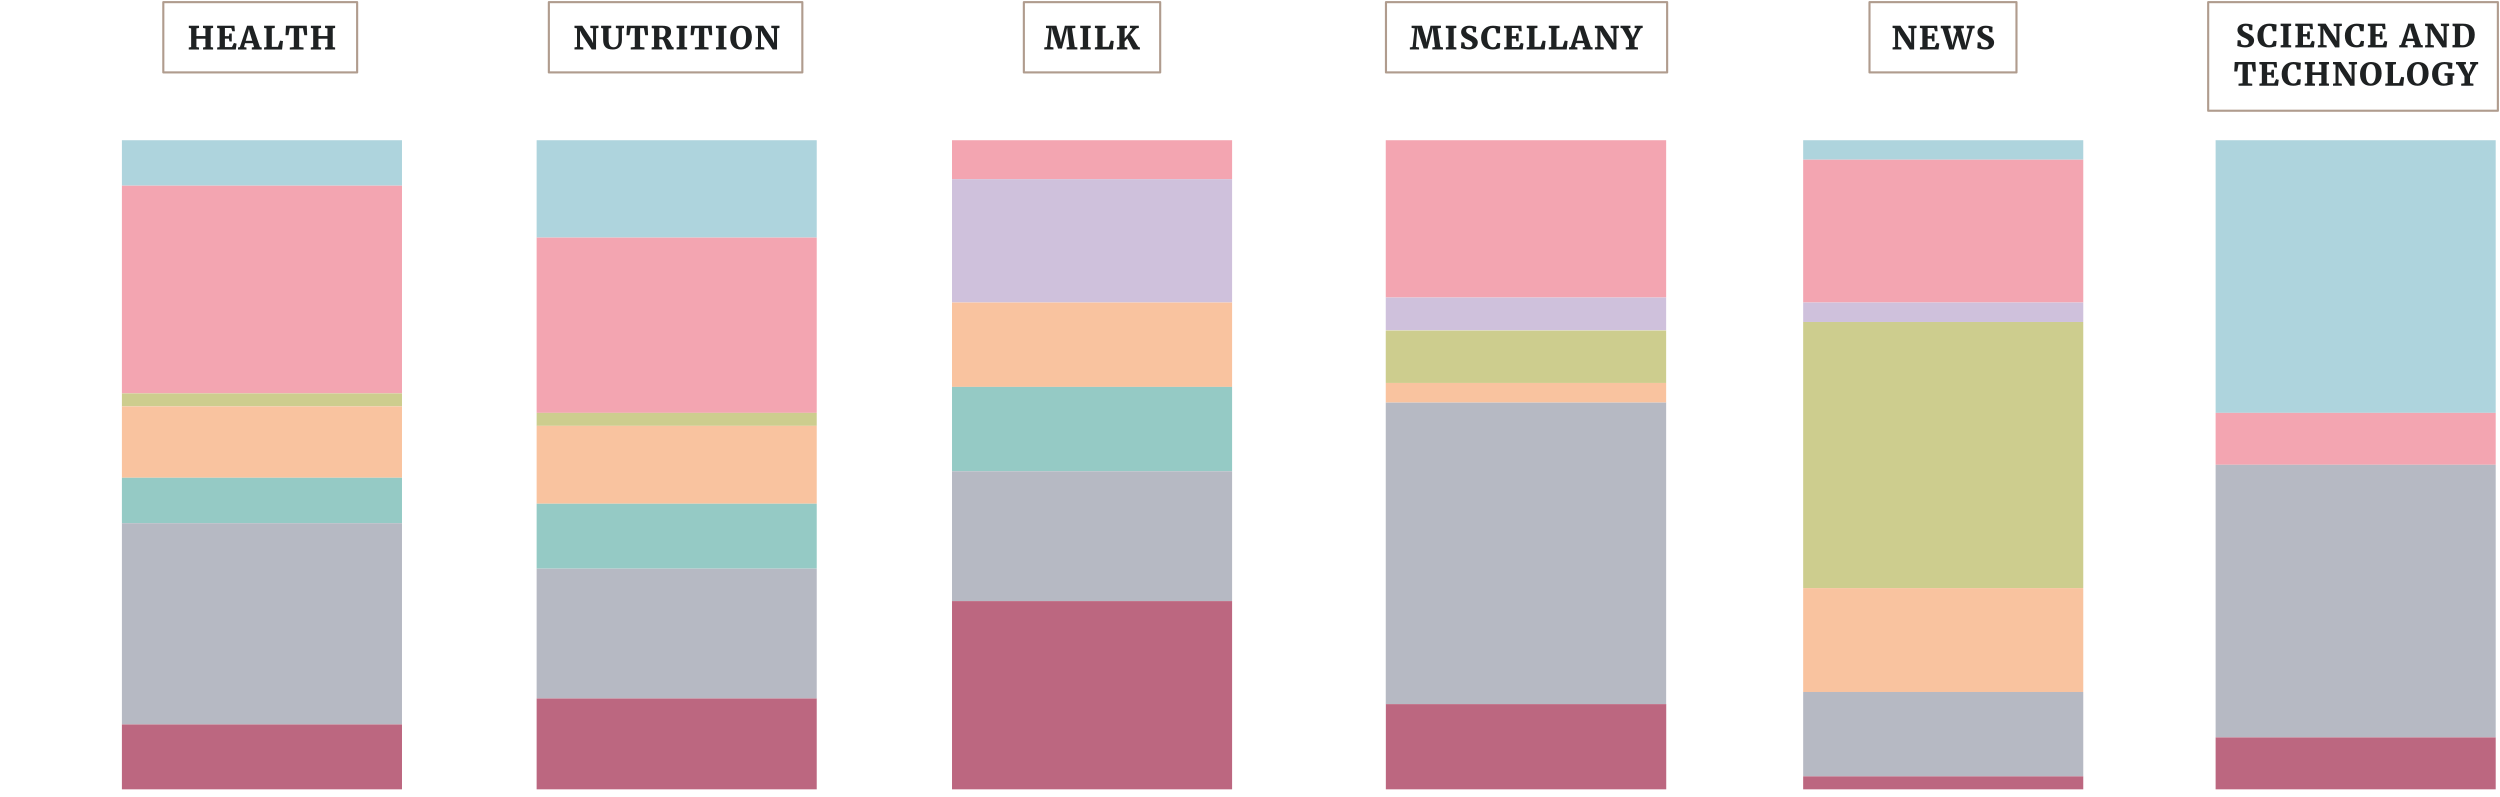 <?xml version="1.0" encoding="utf-8"?>
<!-- Generator: Adobe Illustrator 17.0.0, SVG Export Plug-In . SVG Version: 6.00 Build 0)  -->
<!DOCTYPE svg PUBLIC "-//W3C//DTD SVG 1.1//EN" "http://www.w3.org/Graphics/SVG/1.1/DTD/svg11.dtd">
<svg version="1.1" id="Layer_1" xmlns="http://www.w3.org/2000/svg" xmlns:xlink="http://www.w3.org/1999/xlink" x="0px" y="0px"
	 width="1173.667px" height="374.353px" viewBox="0 0 1173.667 374.353" enable-background="new 0 0 1173.667 374.353"
	 xml:space="preserve">
<rect id="XMLID_786_" x="57.226" y="65.832" opacity="0.9" fill="#A6CFD9" enable-background="new    " width="131.494" height="21.332"/>
<rect id="XMLID_783_" x="57.226" y="87.163" opacity="0.9" fill="#F29CA9" enable-background="new    " width="131.494" height="97.516"/>
<rect id="XMLID_780_" x="57.226" y="184.679" opacity="0.9" fill="#C8C882" enable-background="new    " width="131.494" height="6.095"/>
<rect id="XMLID_777_" x="57.226" y="190.774" opacity="0.9" fill="#F9BD95" enable-background="new    " width="131.494" height="33.521"/>
<rect id="XMLID_774_" x="57.226" y="224.295" opacity="0.9" fill="#8AC4BF" enable-background="new    " width="131.494" height="21.332"/>
<rect id="XMLID_771_" x="57.226" y="245.627" opacity="0.9" fill="#AEB2BD" enable-background="new    " width="131.494" height="94.469"/>
<rect id="XMLID_768_" x="57.226" y="340.095" opacity="0.9" fill="#B55772" enable-background="new    " width="131.494" height="30.474"/>
<rect id="XMLID_682_" x="251.933" y="65.832" opacity="0.9" fill="#A6CFD9" enable-background="new    " width="131.494" height="45.711"/>
<rect id="XMLID_678_" x="251.933" y="111.542" opacity="0.9" fill="#F29CA9" enable-background="new    " width="131.494" height="82.279"/>
<rect id="XMLID_671_" x="251.933" y="193.821" opacity="0.9" fill="#C8C882" enable-background="new    " width="131.494" height="6.095"/>
<rect id="XMLID_662_" x="251.933" y="199.916" opacity="0.9" fill="#F9BD95" enable-background="new    " width="131.494" height="36.568"/>
<rect id="XMLID_655_" x="251.933" y="236.485" opacity="0.9" fill="#8AC4BF" enable-background="new    " width="131.494" height="30.474"/>
<rect id="XMLID_644_" x="251.933" y="266.958" opacity="0.9" fill="#AEB2BD" enable-background="new    " width="131.494" height="60.947"/>
<rect id="XMLID_640_" x="251.933" y="327.906" opacity="0.9" fill="#B55772" enable-background="new    " width="131.494" height="42.663"/>
<rect id="XMLID_602_" x="446.936" y="65.832" opacity="0.9" fill="#F29CA9" enable-background="new    " width="131.494" height="18.284"/>
<rect id="XMLID_597_" x="446.936" y="84.116" opacity="0.9" fill="#CABAD8" enable-background="new    " width="131.494" height="57.9"/>
<rect id="XMLID_588_" x="446.936" y="142.016" opacity="0.9" fill="#F9BD95" enable-background="new    " width="131.494" height="39.616"/>
<rect id="XMLID_579_" x="446.936" y="181.632" opacity="0.9" fill="#8AC4BF" enable-background="new    " width="131.494" height="39.616"/>
<rect id="XMLID_569_" x="446.936" y="221.248" opacity="0.9" fill="#AEB2BD" enable-background="new    " width="131.494" height="60.947"/>
<rect id="XMLID_565_" x="446.936" y="282.195" opacity="0.9" fill="#B55772" enable-background="new    " width="131.494" height="88.374"/>
<rect id="XMLID_462_" x="846.526" y="65.832" opacity="0.9" fill="#A6CFD9" enable-background="new    " width="131.494" height="9.142"/>
<rect id="XMLID_459_" x="846.526" y="74.974" opacity="0.9" fill="#F29CA9" enable-background="new    " width="131.494" height="67.042"/>
<rect id="XMLID_456_" x="846.526" y="142.016" opacity="0.9" fill="#CABAD8" enable-background="new    " width="131.494" height="9.142"/>
<rect id="XMLID_453_" x="846.526" y="151.158" opacity="0.9" fill="#C8C882" enable-background="new    " width="131.494" height="124.942"/>
<rect id="XMLID_450_" x="846.526" y="276.1" opacity="0.9" fill="#F9BD95" enable-background="new    " width="131.494" height="48.758"/>
<rect id="XMLID_447_" x="846.526" y="324.858" opacity="0.9" fill="#AEB2BD" enable-background="new    " width="131.494" height="39.616"/>
<rect id="XMLID_444_" x="846.526" y="364.474" opacity="0.9" fill="#B55772" enable-background="new    " width="131.494" height="6.095"/>
<rect id="XMLID_426_" x="1040.156" y="65.832" opacity="0.9" fill="#A6CFD9" enable-background="new    " width="131.494" height="127.99"/>
<rect id="XMLID_423_" x="1040.156" y="193.821" opacity="0.9" fill="#F29CA9" enable-background="new    " width="131.494" height="24.379"/>
<rect id="XMLID_420_" x="1040.156" y="218.2" opacity="0.9" fill="#AEB2BD" enable-background="new    " width="131.494" height="127.99"/>
<rect id="XMLID_417_" x="1040.156" y="346.19" opacity="0.9" fill="#B55772" enable-background="new    " width="131.494" height="24.379"/>
<rect id="XMLID_310_" x="650.566" y="65.832" opacity="0.9" fill="#F29CA9" enable-background="new    " width="131.638" height="73.853"/>
<rect id="XMLID_306_" x="650.566" y="139.685" opacity="0.9" fill="#CABAD8" enable-background="new    " width="131.638" height="15.386"/>
<rect id="XMLID_304_" x="650.566" y="155.164" opacity="0.9" fill="#C8C882" enable-background="new    " width="131.638" height="24.618"/>
<rect id="XMLID_299_" x="650.566" y="179.782" opacity="0.9" fill="#F9BD95" enable-background="new    " width="131.638" height="9.232"/>
<rect id="XMLID_297_" x="650.566" y="189.014" opacity="0.9" fill="#AEB2BD" enable-background="new    " width="131.638" height="141.552"/>
<rect id="XMLID_295_" x="650.606" y="330.565" opacity="0.9" fill="#B55772" enable-background="new    " width="131.638" height="40.004"/>
<g id="XMLID_1_">
	<g>
		<path fill="#1E2122" d="M88.618,22.283l1.117-0.184v-8.775l-1.088-0.206v-1.036h4.792v1.036l-1.227,0.206v3.616h4.226v-3.608
			l-1.139-0.213v-1.036h4.74v1.036l-1.117,0.206V22.1l1.117,0.184v0.985h-4.726v-0.985l1.125-0.191v-3.91h-4.226v3.91l1.227,0.191
			v0.985h-4.821V22.283z"/>
		<path fill="#1E2122" d="M101.952,22.283l1.146-0.188v-8.763l-1.168-0.213v-1.036h8.135l0.206,2.594h-1.198l-0.515-1.529h-2.969
			v3.814h1.867l0.272-1.235h1.073v3.741h-1.073l-0.257-1.315h-1.881V22.1h3.307l0.918-1.964l1.257,0.354l-0.382,2.778h-8.738V22.283
			z"/>
		<path fill="#1E2122" d="M111.729,22.283l0.882-0.19l3.395-10.01h2.594l3.417,10.018l0.853,0.183v0.985h-4.652v-0.985l1.058-0.191
			l-0.529-1.815h-3.696l-0.515,1.845l1.168,0.162v0.985h-3.961L111.729,22.283z M118.416,19.146l-1.33-4.478l-0.228-1.02
			l-0.228,1.02l-1.264,4.478H118.416z"/>
		<path fill="#1E2122" d="M123.961,22.283l1.146-0.191v-8.76l-1.132-0.213v-1.036h5.027v1.036l-1.396,0.213v8.671h2.896l0.97-2.925
			l1.374,0.206l-0.434,3.983h-8.451L123.961,22.283L123.961,22.283z"/>
		<path fill="#1E2122" d="M136.045,22.283l1.889-0.191v-8.863h-1.896l-0.61,3.3h-1.396l0.22-4.446h9.752l0.213,4.446h-1.345
			l-0.647-3.3h-1.778v8.855l2.058,0.198v0.985h-6.459v-0.984H136.045z"/>
		<path fill="#1E2122" d="M145.91,22.283l1.117-0.184v-8.775l-1.088-0.206v-1.036h4.792v1.036l-1.227,0.206v3.616h4.226v-3.608
			l-1.139-0.213v-1.036h4.74v1.036l-1.117,0.206V22.1l1.117,0.184v0.985h-4.726v-0.985l1.125-0.191v-3.91h-4.226v3.91l1.227,0.191
			v0.985h-4.821L145.91,22.283L145.91,22.283z"/>
	</g>
	
		<rect id="XMLID_69_" x="76.667" y="1" fill="none" stroke="#B09C8E" stroke-linejoin="round" stroke-miterlimit="10" width="91" height="33"/>
</g>
<g id="XMLID_5_">
	<g>
		<path fill="#1E2122" d="M269.699,22.246l1.187-0.183v-8.745l-1.187-0.205V12.08h3.654l4.263,6.467l0.799,1.699V13.31l-1.289-0.198
			V12.08h3.853v1.033l-1.157,0.205v9.91h-2.036l-4.49-6.863l-0.996-2.007v7.705l1.538,0.183v0.981H269.7L269.699,22.246
			L269.699,22.246z"/>
		<path fill="#1E2122" d="M283.156,13.355l-0.952-0.209V12.08h4.761v1.066l-1.237,0.216v5.451c0,1.153,0.196,2.005,0.589,2.556
			c0.394,0.551,0.983,0.826,1.77,0.826c0.4,0,0.745-0.079,1.036-0.238c0.29-0.159,0.529-0.383,0.718-0.674
			c0.188-0.291,0.326-0.642,0.414-1.053s0.131-0.871,0.131-1.38v-5.494l-1.259-0.209V12.08h3.837v1.066l-0.988,0.209v5.38
			c0,0.809-0.107,1.499-0.322,2.069c-0.215,0.571-0.511,1.035-0.887,1.394c-0.376,0.358-0.821,0.621-1.336,0.787
			c-0.516,0.166-1.075,0.249-1.681,0.249c-0.776,0-1.453-0.086-2.029-0.26s-1.054-0.447-1.432-0.82
			c-0.379-0.373-0.662-0.852-0.85-1.437c-0.188-0.585-0.282-1.287-0.282-2.105L283.156,13.355L283.156,13.355z"/>
		<path fill="#1E2122" d="M296.116,22.246l1.883-0.19v-8.833h-1.891l-0.607,3.289h-1.392l0.22-4.431h9.719l0.213,4.431h-1.34
			l-0.645-3.289h-1.773v8.826l2.051,0.198v0.981h-6.438L296.116,22.246L296.116,22.246z"/>
		<path fill="#1E2122" d="M305.919,22.246l1.143-0.183v-8.684l-1.092-0.202V12.08h2.277c0.215,0,0.419,0,0.612,0
			c0.192,0,0.387,0,0.582,0s0.399,0,0.611,0c0.213,0,0.445,0,0.7,0c0.791,0,1.459,0.057,2.006,0.169s0.99,0.29,1.33,0.53
			c0.339,0.24,0.583,0.546,0.732,0.916c0.148,0.37,0.223,0.81,0.223,1.319c0,0.303-0.042,0.612-0.128,0.927
			c-0.085,0.315-0.217,0.61-0.396,0.887c-0.178,0.276-0.401,0.522-0.67,0.739s-0.586,0.382-0.952,0.498
			c0.269,0.112,0.51,0.285,0.726,0.516c0.214,0.232,0.41,0.492,0.586,0.78s0.334,0.586,0.476,0.894s0.274,0.592,0.399,0.854
			c0.124,0.261,0.245,0.482,0.362,0.663s0.236,0.286,0.358,0.315l0.462,0.161v0.981h-2.849c-0.088,0-0.178-0.061-0.268-0.183
			c-0.091-0.123-0.183-0.284-0.275-0.484s-0.187-0.432-0.281-0.693c-0.096-0.261-0.194-0.533-0.297-0.814s-0.206-0.561-0.312-0.84
			c-0.104-0.279-0.216-0.536-0.333-0.771s-0.238-0.439-0.362-0.612c-0.125-0.174-0.256-0.295-0.392-0.363c-0.133,0-0.272,0-0.422,0
			c-0.148,0-0.288,0-0.417,0c-0.13,0-0.242,0-0.337,0c-0.096,0-0.158,0-0.188,0v3.604l1.334,0.176v0.981h-4.951v-0.984
			C305.916,22.246,305.919,22.246,305.919,22.246z M309.536,17.445c0.045,0.013,0.119,0.022,0.224,0.026s0.218,0.006,0.337,0.006
			c0.12,0,0.235,0,0.348,0s0.2,0,0.264,0c0.527,0,0.944-0.193,1.249-0.579c0.306-0.386,0.458-0.99,0.458-1.811
			c0-0.333-0.034-0.627-0.103-0.883s-0.179-0.471-0.329-0.644c-0.152-0.174-0.351-0.306-0.598-0.395
			c-0.246-0.089-0.545-0.134-0.896-0.134c-0.279,0-0.49,0.008-0.634,0.025c-0.145,0.017-0.251,0.033-0.319,0.047v4.342
			C309.537,17.445,309.536,17.445,309.536,17.445z"/>
		<path fill="#1E2122" d="M317.654,22.246l1.209-0.19v-8.73l-1.223-0.212V12.08h4.936v1.033l-1.23,0.205v8.738l1.246,0.205v0.967
			h-4.938L317.654,22.246L317.654,22.246z"/>
		<path fill="#1E2122" d="M326.219,22.246l1.883-0.19v-8.833h-1.891l-0.607,3.289h-1.392l0.22-4.431h9.719l0.213,4.431h-1.34
			l-0.645-3.289h-1.773v8.826l2.051,0.198v0.981h-6.438L326.219,22.246L326.219,22.246z"/>
		<path fill="#1E2122" d="M336.124,22.246l1.209-0.19v-8.73l-1.223-0.212V12.08h4.936v1.033l-1.23,0.205v8.738l1.246,0.205v0.967
			h-4.938L336.124,22.246L336.124,22.246z"/>
		<path fill="#1E2122" d="M347.832,23.235c-0.87,0-1.619-0.133-2.249-0.399s-1.147-0.643-1.553-1.13
			c-0.405-0.487-0.706-1.073-0.901-1.757s-0.293-1.442-0.293-2.273c0-0.855,0.124-1.627,0.37-2.316
			c0.247-0.689,0.596-1.278,1.048-1.768c0.451-0.489,0.994-0.865,1.629-1.126s1.341-0.392,2.117-0.392
			c0.869,0,1.617,0.127,2.245,0.382c0.627,0.255,1.143,0.618,1.545,1.09c0.403,0.472,0.701,1.04,0.894,1.704
			c0.193,0.665,0.289,1.409,0.289,2.233c0,0.857-0.123,1.639-0.369,2.344c-0.247,0.705-0.595,1.309-1.044,1.812
			s-0.99,0.895-1.622,1.176C349.304,23.094,348.602,23.235,347.832,23.235z M347.897,22.217c0.732,0,1.308-0.396,1.725-1.188
			c0.418-0.792,0.626-1.974,0.626-3.545c0-0.771-0.054-1.435-0.16-1.991c-0.108-0.556-0.262-1.012-0.462-1.37
			c-0.2-0.357-0.445-0.62-0.736-0.788c-0.29-0.168-0.618-0.252-0.985-0.252c-0.365,0-0.694,0.092-0.984,0.277
			c-0.291,0.185-0.536,0.465-0.736,0.841c-0.2,0.376-0.354,0.853-0.461,1.43c-0.108,0.577-0.162,1.256-0.162,2.037
			c0,0.776,0.053,1.449,0.158,2.019c0.104,0.57,0.259,1.042,0.461,1.416c0.203,0.374,0.448,0.653,0.736,0.837
			S347.531,22.217,347.897,22.217z"/>
		<path fill="#1E2122" d="M354.661,22.246l1.186-0.183v-8.745l-1.186-0.205V12.08h3.654l4.263,6.467l0.798,1.699V13.31l-1.289-0.198
			V12.08h3.854v1.033l-1.158,0.205v9.91h-2.035l-4.49-6.863l-0.996-2.007v7.705l1.538,0.183v0.981h-4.138v-0.981
			C354.662,22.246,354.661,22.246,354.661,22.246z"/>
	</g>
	
		<rect id="XMLID_53_" x="257.667" y="1" fill="none" stroke="#B09C8E" stroke-linejoin="round" stroke-miterlimit="10" width="119" height="33"/>
</g>
<g id="XMLID_6_">
	<g>
		<path fill="#1E2122" d="M490.245,22.246l1.268-0.183l1.018-8.745l-1.472-0.205V12.08h4.849l1.912,6.482l0.271,1.421l0.241-1.421
			l1.604-6.482h4.899v1.033l-1.589,0.212l1.304,8.73l1.245,0.19v0.981h-5.017v-0.981l1.237-0.183l-0.755-6.453l-0.285-2.681
			l-0.432,2.073l-2.015,7.8h-1.794l-2.366-7.258l-0.645-2.659l-0.176,2.717l-0.476,6.453l1.486,0.19v0.981h-4.314v-0.979
			C490.243,22.246,490.245,22.246,490.245,22.246z"/>
		<path fill="#1E2122" d="M507.137,22.246l1.209-0.19v-8.73l-1.223-0.212V12.08h4.936v1.033l-1.23,0.205v8.738l1.246,0.205v0.967
			h-4.938L507.137,22.246L507.137,22.246z"/>
		<path fill="#1E2122" d="M514.011,22.246l1.143-0.19v-8.73l-1.129-0.212V12.08h5.01v1.033l-1.391,0.212v8.643h2.885l0.967-2.915
			l1.37,0.205l-0.433,3.97h-8.422V22.246z"/>
		<path fill="#1E2122" d="M524.348,22.246l1.158-0.19v-8.738l-1.15-0.205V12.08h4.709v1.033l-1.084,0.212v4.688l3.662-4.695
			l-1.193-0.205l-0.008-1.033h4.197v1.025l-1.274,0.212l-2.725,3.098c0.229,0.205,0.47,0.481,0.722,0.828
			c0.251,0.347,0.504,0.721,0.758,1.125c0.254,0.402,0.502,0.812,0.743,1.23c0.242,0.417,0.466,0.801,0.671,1.149
			c0.205,0.35,0.389,0.644,0.553,0.883c0.163,0.239,0.291,0.381,0.385,0.425l0.674,0.19v0.981H532.2
			c-0.102,0-0.222-0.094-0.358-0.282c-0.137-0.188-0.287-0.432-0.45-0.732c-0.164-0.3-0.336-0.638-0.517-1.014
			s-0.365-0.753-0.553-1.131s-0.378-0.74-0.567-1.084c-0.191-0.345-0.377-0.634-0.557-0.868l-1.217,1.436v2.512l1.275,0.183v0.981
			h-4.908V22.246z"/>
	</g>
	
		<rect id="XMLID_37_" x="480.667" y="1" fill="none" stroke="#B09C8E" stroke-linejoin="round" stroke-miterlimit="10" width="64" height="33"/>
</g>
<g id="XMLID_13_">
	<g>
		<path fill="#1E2122" d="M661.885,22.246l1.268-0.183l1.018-8.745l-1.472-0.205V12.08h4.849l1.912,6.482l0.271,1.421l0.241-1.421
			l1.604-6.482h4.899v1.033l-1.589,0.212l1.304,8.73l1.245,0.19v0.981h-5.017v-0.981l1.237-0.183l-0.755-6.453l-0.285-2.681
			l-0.432,2.073l-2.015,7.8h-1.794l-2.366-7.258l-0.645-2.659l-0.176,2.717l-0.476,6.453l1.486,0.19v0.981h-4.314v-0.979
			C661.883,22.246,661.885,22.246,661.885,22.246z"/>
		<path fill="#1E2122" d="M678.778,22.246l1.209-0.19v-8.73l-1.223-0.212V12.08h4.936v1.033l-1.23,0.205v8.738l1.246,0.205v0.967
			h-4.938L678.778,22.246L678.778,22.246z"/>
		<path fill="#1E2122" d="M686.025,19.86h1.369l0.374,1.802c0.112,0.133,0.318,0.252,0.619,0.358c0.3,0.106,0.663,0.16,1.087,0.16
			c0.631,0,1.089-0.132,1.377-0.395s0.433-0.623,0.433-1.079c0-0.247-0.057-0.468-0.169-0.665s-0.274-0.38-0.486-0.548
			c-0.213-0.168-0.473-0.331-0.78-0.487c-0.308-0.157-0.654-0.323-1.04-0.499c-0.19-0.085-0.395-0.185-0.611-0.299
			c-0.218-0.114-0.432-0.245-0.641-0.392c-0.211-0.147-0.413-0.313-0.608-0.498s-0.366-0.393-0.513-0.623
			c-0.146-0.23-0.264-0.484-0.352-0.762c-0.088-0.277-0.132-0.583-0.132-0.915c0-0.394,0.079-0.769,0.238-1.125
			c0.158-0.356,0.399-0.669,0.722-0.939s0.727-0.485,1.215-0.645c0.488-0.159,1.064-0.238,1.729-0.238
			c0.415,0,0.793,0.026,1.132,0.077c0.34,0.052,0.642,0.109,0.905,0.172s0.489,0.125,0.677,0.183
			c0.188,0.059,0.338,0.093,0.45,0.103l-0.095,2.569h-1.333l-0.359-1.731c-0.034-0.042-0.09-0.085-0.168-0.127
			c-0.078-0.043-0.175-0.082-0.289-0.117c-0.115-0.036-0.244-0.064-0.389-0.085c-0.144-0.021-0.297-0.032-0.457-0.032
			c-0.293,0-0.543,0.035-0.748,0.103c-0.205,0.069-0.373,0.163-0.505,0.281s-0.228,0.261-0.286,0.427
			c-0.059,0.167-0.088,0.344-0.088,0.534c0,0.266,0.067,0.503,0.202,0.711c0.134,0.209,0.318,0.402,0.553,0.581
			c0.234,0.178,0.51,0.349,0.827,0.512c0.317,0.164,0.66,0.333,1.025,0.509c0.309,0.152,0.631,0.321,0.967,0.509
			c0.338,0.188,0.646,0.41,0.927,0.666s0.513,0.553,0.696,0.89s0.274,0.726,0.274,1.167c0,0.242-0.029,0.49-0.088,0.744
			s-0.155,0.502-0.289,0.744c-0.135,0.242-0.31,0.47-0.524,0.683c-0.215,0.214-0.479,0.401-0.791,0.562
			c-0.312,0.162-0.677,0.29-1.095,0.384c-0.417,0.095-0.895,0.143-1.432,0.143c-0.454,0-0.878-0.033-1.271-0.099
			c-0.394-0.065-0.746-0.139-1.059-0.219s-0.581-0.156-0.806-0.227s-0.398-0.111-0.521-0.121L686.025,19.86z"/>
		<path fill="#1E2122" d="M695.329,17.708c0-0.892,0.142-1.687,0.426-2.385c0.282-0.698,0.672-1.288,1.168-1.77
			c0.495-0.481,1.081-0.848,1.758-1.101c0.676-0.252,1.41-0.379,2.201-0.379c0.355,0,0.707,0.018,1.055,0.055
			c0.346,0.036,0.672,0.077,0.978,0.121c0.305,0.044,0.578,0.087,0.82,0.128c0.241,0.042,0.438,0.069,0.589,0.084l-0.176,3.191
			h-1.566l-0.514-2.147c-0.072-0.095-0.217-0.18-0.432-0.256s-0.527-0.114-0.938-0.114c-0.386,0-0.736,0.091-1.051,0.274
			c-0.315,0.182-0.584,0.455-0.806,0.817c-0.223,0.363-0.395,0.817-0.517,1.362s-0.184,1.181-0.184,1.906
			c0,0.649,0.053,1.257,0.158,1.824c0.104,0.566,0.268,1.061,0.486,1.482c0.221,0.422,0.497,0.755,0.832,0.999
			c0.334,0.244,0.733,0.366,1.197,0.366c0.21,0,0.392-0.014,0.546-0.042c0.153-0.028,0.285-0.065,0.396-0.11
			c0.109-0.045,0.2-0.095,0.271-0.149s0.131-0.11,0.18-0.167l0.703-1.572l1.421,0.132l-0.278,2.411
			c-0.234,0.024-0.453,0.066-0.655,0.125c-0.203,0.06-0.425,0.124-0.667,0.19c-0.241,0.067-0.517,0.125-0.823,0.176
			c-0.309,0.05-0.682,0.075-1.121,0.075c-0.903,0-1.695-0.127-2.377-0.383c-0.681-0.255-1.25-0.621-1.706-1.097
			c-0.457-0.477-0.8-1.057-1.029-1.741S695.329,18.561,695.329,17.708z"/>
		<path fill="#1E2122" d="M706.135,22.246l1.143-0.187v-8.734l-1.165-0.212V12.08h8.108l0.205,2.585h-1.194l-0.513-1.523h-2.959
			v3.801h1.86l0.271-1.23h1.07v3.728h-1.07l-0.256-1.311h-1.875v3.933h3.296l0.915-1.958l1.253,0.354l-0.381,2.769h-8.708
			L706.135,22.246L706.135,22.246z"/>
		<path fill="#1E2122" d="M716.751,22.246l1.143-0.19v-8.73l-1.129-0.212V12.08h5.01v1.033l-1.391,0.212v8.643h2.885l0.967-2.915
			l1.37,0.205l-0.433,3.97h-8.422V22.246z"/>
		<path fill="#1E2122" d="M727.102,22.246l1.143-0.19v-8.73l-1.129-0.212V12.08h5.01v1.033l-1.391,0.212v8.643h2.885l0.967-2.915
			l1.37,0.205l-0.433,3.97h-8.422V22.246z"/>
		<path fill="#1E2122" d="M736.582,22.246l0.879-0.189l3.384-9.977h2.586l3.405,9.984l0.85,0.182v0.981h-4.636v-0.981l1.055-0.19
			l-0.527-1.809h-3.685l-0.513,1.838l1.164,0.161v0.981h-3.947L736.582,22.246z M743.247,19.119l-1.326-4.463l-0.227-1.017
			l-0.227,1.017l-1.26,4.463H743.247z"/>
		<path fill="#1E2122" d="M748.743,22.246l1.186-0.183v-8.745l-1.186-0.205V12.08h3.654l4.263,6.467l0.798,1.699V13.31l-1.289-0.198
			V12.08h3.854v1.033l-1.158,0.205v9.91h-2.035l-4.49-6.863l-0.996-2.007v7.705l1.538,0.183v0.981h-4.138v-0.981
			C748.744,22.246,748.743,22.246,748.743,22.246z"/>
		<path fill="#1E2122" d="M763.225,22.246l1.531-0.183v-3.296l-3.105-5.442l-0.879-0.212V12.08h4.672v1.033l-0.988,0.212l1.75,3.523
			l0.338,0.945l0.373-0.93l1.604-3.545l-1.12-0.205V12.08h3.786v1.033l-0.93,0.19l-2.886,5.464v3.289l1.589,0.19v0.981h-5.734
			v-0.981H763.225z"/>
	</g>
	
		<rect id="XMLID_51_" x="650.667" y="1" fill="none" stroke="#B09C8E" stroke-linejoin="round" stroke-miterlimit="10" width="132" height="33"/>
</g>
<g id="XMLID_79_">
	<g>
		<path fill="#1E2122" d="M888.499,22.246l1.186-0.183v-8.745l-1.186-0.205V12.08h3.654l4.263,6.467l0.798,1.699V13.31l-1.289-0.198
			V12.08h3.854v1.033l-1.158,0.205v9.91h-2.035l-4.49-6.863l-0.996-2.007v7.705l1.538,0.183v0.981H888.5L888.499,22.246
			C888.5,22.246,888.499,22.246,888.499,22.246z"/>
		<path fill="#1E2122" d="M901.348,22.246l1.143-0.187v-8.734l-1.165-0.212V12.08h8.108l0.205,2.585h-1.194l-0.513-1.523h-2.959
			v3.801h1.86l0.271-1.23h1.07v3.728h-1.07l-0.256-1.311h-1.875v3.933h3.296l0.915-1.958l1.253,0.354l-0.381,2.769h-8.708
			L901.348,22.246L901.348,22.246z"/>
		<path fill="#1E2122" d="M911.993,13.415l-0.879-0.216V12.08h4.701v1.119l-1.23,0.216l1.81,6.54l0.271,1.427l0.257-1.427
			l1.53-5.278l-0.424-1.269l-0.938-0.209V12.08h4.885v1.119l-1.392,0.209l1.816,6.547l0.315,1.536l0.256-1.536l1.67-6.547
			l-1.304-0.209V12.08h3.685v1.119l-0.945,0.216l-2.834,9.812h-2.22l-1.94-6.561l-1.854,6.561h-2.176L911.993,13.415z"/>
		<path fill="#1E2122" d="M928.43,19.86h1.369l0.374,1.802c0.112,0.133,0.318,0.252,0.619,0.358c0.3,0.106,0.663,0.16,1.087,0.16
			c0.631,0,1.089-0.132,1.377-0.395s0.433-0.623,0.433-1.079c0-0.247-0.057-0.468-0.169-0.665s-0.274-0.38-0.486-0.548
			c-0.213-0.168-0.473-0.331-0.78-0.487c-0.308-0.157-0.654-0.323-1.04-0.499c-0.19-0.085-0.395-0.185-0.611-0.299
			c-0.218-0.114-0.432-0.245-0.641-0.392c-0.211-0.147-0.413-0.313-0.608-0.498s-0.366-0.393-0.513-0.623
			c-0.146-0.23-0.264-0.484-0.352-0.762c-0.088-0.277-0.132-0.583-0.132-0.915c0-0.394,0.079-0.769,0.238-1.125
			c0.158-0.356,0.399-0.669,0.722-0.939s0.727-0.485,1.215-0.645c0.488-0.159,1.064-0.238,1.729-0.238
			c0.415,0,0.793,0.026,1.132,0.077c0.34,0.052,0.642,0.109,0.905,0.172s0.489,0.125,0.677,0.183
			c0.188,0.059,0.338,0.093,0.45,0.103l-0.095,2.569h-1.333l-0.359-1.731c-0.034-0.042-0.09-0.085-0.168-0.127
			c-0.078-0.043-0.175-0.082-0.289-0.117c-0.115-0.036-0.244-0.064-0.389-0.085c-0.144-0.021-0.297-0.032-0.457-0.032
			c-0.293,0-0.543,0.035-0.748,0.103c-0.205,0.069-0.373,0.163-0.505,0.281s-0.228,0.261-0.286,0.427
			c-0.059,0.167-0.088,0.344-0.088,0.534c0,0.266,0.067,0.503,0.202,0.711c0.134,0.209,0.318,0.402,0.553,0.581
			c0.234,0.178,0.51,0.349,0.827,0.512c0.317,0.164,0.66,0.333,1.025,0.509c0.309,0.152,0.631,0.321,0.967,0.509
			c0.338,0.188,0.646,0.41,0.927,0.666s0.513,0.553,0.696,0.89s0.274,0.726,0.274,1.167c0,0.242-0.029,0.49-0.088,0.744
			s-0.155,0.502-0.289,0.744c-0.135,0.242-0.31,0.47-0.524,0.683c-0.215,0.214-0.479,0.401-0.791,0.562
			c-0.312,0.162-0.677,0.29-1.095,0.384c-0.417,0.095-0.895,0.143-1.432,0.143c-0.454,0-0.878-0.033-1.271-0.099
			c-0.394-0.065-0.746-0.139-1.059-0.219s-0.581-0.156-0.806-0.227s-0.398-0.111-0.521-0.121L928.43,19.86z"/>
	</g>
	
		<rect id="XMLID_68_" x="877.667" y="1" fill="none" stroke="#B09C8E" stroke-linejoin="round" stroke-miterlimit="10" width="69" height="33"/>
</g>
<g id="XMLID_2022_">
	<g>
		<path fill="#1E2122" d="M1050.477,18.896h1.369l0.374,1.802c0.112,0.133,0.318,0.252,0.619,0.358c0.3,0.106,0.663,0.16,1.087,0.16
			c0.631,0,1.089-0.132,1.377-0.395s0.433-0.623,0.433-1.079c0-0.247-0.057-0.468-0.169-0.665c-0.112-0.197-0.274-0.38-0.486-0.548
			c-0.213-0.168-0.473-0.331-0.78-0.487c-0.308-0.157-0.654-0.323-1.04-0.499c-0.19-0.085-0.395-0.185-0.611-0.299
			c-0.218-0.114-0.432-0.245-0.641-0.392c-0.211-0.147-0.413-0.313-0.608-0.498s-0.366-0.393-0.513-0.623
			c-0.146-0.23-0.264-0.484-0.352-0.762c-0.088-0.277-0.132-0.583-0.132-0.915c0-0.394,0.079-0.769,0.238-1.125
			c0.158-0.356,0.399-0.669,0.722-0.939s0.727-0.485,1.215-0.645c0.488-0.159,1.064-0.238,1.729-0.238
			c0.415,0,0.793,0.026,1.132,0.077c0.34,0.052,0.642,0.109,0.905,0.172s0.489,0.125,0.677,0.183
			c0.188,0.059,0.338,0.093,0.45,0.103l-0.095,2.569h-1.333l-0.359-1.731c-0.034-0.042-0.09-0.085-0.168-0.127
			c-0.078-0.043-0.175-0.082-0.289-0.117c-0.115-0.036-0.244-0.064-0.389-0.085c-0.144-0.021-0.297-0.032-0.457-0.032
			c-0.293,0-0.543,0.035-0.748,0.103c-0.205,0.069-0.373,0.163-0.505,0.281s-0.228,0.261-0.286,0.427
			c-0.059,0.167-0.088,0.344-0.088,0.534c0,0.266,0.067,0.503,0.202,0.711c0.134,0.209,0.318,0.402,0.553,0.581
			c0.234,0.178,0.51,0.349,0.827,0.512c0.317,0.164,0.66,0.333,1.025,0.509c0.309,0.152,0.631,0.321,0.967,0.509
			c0.338,0.188,0.646,0.41,0.927,0.666s0.513,0.553,0.696,0.89c0.183,0.337,0.274,0.726,0.274,1.167c0,0.242-0.029,0.49-0.088,0.744
			s-0.155,0.502-0.289,0.744c-0.135,0.242-0.31,0.47-0.524,0.683c-0.215,0.214-0.479,0.401-0.791,0.562
			c-0.312,0.162-0.677,0.29-1.095,0.384c-0.417,0.095-0.895,0.143-1.432,0.143c-0.454,0-0.878-0.033-1.271-0.099
			c-0.394-0.065-0.746-0.139-1.059-0.219s-0.581-0.156-0.806-0.227s-0.398-0.111-0.521-0.121L1050.477,18.896z"/>
		<path fill="#1E2122" d="M1059.782,16.744c0-0.892,0.142-1.687,0.426-2.385c0.282-0.698,0.672-1.288,1.168-1.77
			c0.495-0.481,1.081-0.848,1.758-1.101c0.676-0.252,1.41-0.379,2.201-0.379c0.355,0,0.707,0.018,1.055,0.055
			c0.346,0.036,0.672,0.077,0.978,0.121c0.305,0.044,0.578,0.087,0.82,0.128c0.241,0.042,0.438,0.069,0.589,0.084l-0.176,3.191
			h-1.566l-0.514-2.147c-0.072-0.095-0.217-0.18-0.432-0.256s-0.527-0.114-0.938-0.114c-0.386,0-0.736,0.091-1.051,0.274
			c-0.315,0.182-0.584,0.455-0.806,0.817c-0.223,0.363-0.395,0.817-0.517,1.362s-0.184,1.181-0.184,1.906
			c0,0.649,0.053,1.257,0.158,1.824c0.104,0.566,0.268,1.061,0.486,1.482c0.221,0.422,0.497,0.755,0.832,0.999
			c0.334,0.244,0.733,0.366,1.197,0.366c0.21,0,0.392-0.014,0.546-0.042c0.153-0.028,0.285-0.065,0.396-0.11
			c0.109-0.045,0.2-0.095,0.271-0.149s0.131-0.11,0.18-0.167l0.703-1.572l1.421,0.132l-0.278,2.411
			c-0.234,0.024-0.453,0.066-0.655,0.125c-0.203,0.06-0.425,0.124-0.667,0.19c-0.241,0.067-0.517,0.125-0.823,0.176
			c-0.309,0.05-0.682,0.075-1.121,0.075c-0.903,0-1.695-0.127-2.377-0.383c-0.681-0.255-1.25-0.621-1.706-1.097
			c-0.457-0.477-0.8-1.057-1.029-1.741S1059.782,17.597,1059.782,16.744z"/>
		<path fill="#1E2122" d="M1070.69,21.282l1.209-0.19v-8.73l-1.223-0.212v-1.033h4.936v1.033l-1.23,0.205v8.738l1.246,0.205v0.967
			h-4.938V21.282z"/>
		<path fill="#1E2122" d="M1077.564,21.282l1.143-0.187v-8.734l-1.165-0.212v-1.033h8.108l0.205,2.585h-1.194l-0.513-1.523h-2.959
			v3.801h1.86l0.271-1.23h1.07v3.728h-1.07l-0.256-1.311h-1.875v3.933h3.296l0.915-1.958l1.253,0.354l-0.381,2.769h-8.708
			L1077.564,21.282L1077.564,21.282z"/>
		<path fill="#1E2122" d="M1088.151,21.282l1.186-0.183v-8.745l-1.186-0.205v-1.033h3.654l4.263,6.467l0.798,1.699v-6.936
			l-1.289-0.198v-1.033h3.854v1.033l-1.158,0.205v9.91h-2.035l-4.49-6.863l-0.996-2.007v7.705l1.538,0.183v0.981h-4.138v-0.98
			C1088.152,21.282,1088.151,21.282,1088.151,21.282z"/>
		<path fill="#1E2122" d="M1100.839,16.744c0-0.892,0.142-1.687,0.426-2.385c0.282-0.698,0.672-1.288,1.168-1.77
			c0.495-0.481,1.081-0.848,1.758-1.101c0.676-0.252,1.41-0.379,2.201-0.379c0.355,0,0.707,0.018,1.055,0.055
			c0.346,0.036,0.672,0.077,0.978,0.121c0.305,0.044,0.578,0.087,0.82,0.128c0.241,0.042,0.438,0.069,0.589,0.084l-0.176,3.191
			h-1.566l-0.514-2.147c-0.072-0.095-0.217-0.18-0.432-0.256s-0.527-0.114-0.938-0.114c-0.386,0-0.736,0.091-1.051,0.274
			c-0.315,0.182-0.584,0.455-0.806,0.817c-0.223,0.363-0.395,0.817-0.517,1.362s-0.184,1.181-0.184,1.906
			c0,0.649,0.053,1.257,0.158,1.824c0.104,0.566,0.268,1.061,0.486,1.482c0.221,0.422,0.497,0.755,0.832,0.999
			c0.334,0.244,0.733,0.366,1.197,0.366c0.21,0,0.392-0.014,0.546-0.042c0.153-0.028,0.285-0.065,0.396-0.11
			c0.109-0.045,0.2-0.095,0.271-0.149s0.131-0.11,0.18-0.167l0.703-1.572l1.421,0.132l-0.278,2.411
			c-0.234,0.024-0.453,0.066-0.655,0.125c-0.203,0.06-0.425,0.124-0.667,0.19c-0.241,0.067-0.517,0.125-0.823,0.176
			c-0.309,0.05-0.682,0.075-1.121,0.075c-0.903,0-1.695-0.127-2.377-0.383c-0.681-0.255-1.25-0.621-1.706-1.097
			c-0.457-0.477-0.8-1.057-1.029-1.741S1100.839,17.597,1100.839,16.744z"/>
		<path fill="#1E2122" d="M1111.645,21.282l1.143-0.187v-8.734l-1.165-0.212v-1.033h8.108l0.205,2.585h-1.194l-0.513-1.523h-2.959
			v3.801h1.86l0.271-1.23h1.07v3.728h-1.07l-0.256-1.311h-1.875v3.933h3.296l0.915-1.958l1.253,0.354l-0.381,2.769h-8.708
			L1111.645,21.282L1111.645,21.282z"/>
		<path fill="#1E2122" d="M1126.336,21.282l0.879-0.189l3.384-9.977h2.586l3.405,9.984l0.85,0.182v0.981h-4.636v-0.981l1.055-0.19
			l-0.527-1.809h-3.685l-0.513,1.838l1.164,0.161v0.981h-3.947L1126.336,21.282z M1133.001,18.155l-1.326-4.463l-0.227-1.017
			l-0.227,1.017l-1.26,4.463H1133.001z"/>
		<path fill="#1E2122" d="M1138.497,21.282l1.186-0.183v-8.745l-1.186-0.205v-1.033h3.654l4.263,6.467l0.798,1.699v-6.936
			l-1.289-0.198v-1.033h3.854v1.033l-1.158,0.205v9.91h-2.035l-4.49-6.863l-0.996-2.007v7.705l1.538,0.183v0.981h-4.138v-0.98
			C1138.498,21.282,1138.497,21.282,1138.497,21.282z"/>
		<path fill="#1E2122" d="M1151.346,21.209l1.143-0.18V12.42l-1.092-0.202v-1.103h2.277c0.234,0,0.458,0,0.671,0
			c0.212,0,0.422,0,0.63,0c0.207,0,0.418,0,0.633,0s0.442,0,0.682,0c0.938,0,1.753,0.116,2.446,0.348s1.267,0.57,1.722,1.015
			c0.453,0.444,0.793,0.987,1.018,1.627c0.225,0.641,0.337,1.37,0.337,2.187c0,0.875-0.132,1.679-0.396,2.413
			c-0.264,0.733-0.644,1.366-1.139,1.896c-0.496,0.53-1.096,0.94-1.799,1.229s-1.494,0.434-2.373,0.434c-0.195,0-0.401,0-0.618,0
			c-0.218,0-0.432,0-0.642,0s-0.411,0-0.604,0s-0.363,0-0.51,0h-2.387L1151.346,21.209L1151.346,21.209z M1154.942,21.086
			c0.171,0.06,0.362,0.097,0.575,0.113c0.212,0.016,0.44,0.024,0.685,0.024c0.439,0,0.839-0.09,1.197-0.271
			c0.359-0.181,0.664-0.457,0.916-0.828c0.251-0.371,0.446-0.841,0.586-1.41c0.139-0.569,0.209-1.249,0.209-2.039
			c0-0.694-0.061-1.323-0.18-1.888c-0.12-0.564-0.307-1.044-0.561-1.442s-0.581-0.704-0.981-0.918
			c-0.4-0.214-0.882-0.322-1.442-0.322c-0.27,0-0.484,0.016-0.645,0.047c-0.162,0.032-0.281,0.054-0.359,0.069V21.086z"/>
		<path fill="#1E2122" d="M1050.915,39.282l1.883-0.19v-8.833h-1.891l-0.607,3.289h-1.392l0.22-4.431h9.719l0.213,4.431h-1.34
			l-0.645-3.289h-1.773v8.826l2.051,0.198v0.981h-6.438L1050.915,39.282L1050.915,39.282z"/>
		<path fill="#1E2122" d="M1060.717,39.282l1.143-0.187v-8.734l-1.165-0.212v-1.033h8.108l0.205,2.585h-1.194l-0.513-1.523h-2.959
			v3.801h1.86l0.271-1.23h1.07v3.728h-1.07l-0.256-1.311h-1.875v3.933h3.296l0.915-1.958l1.253,0.354l-0.381,2.769h-8.708
			L1060.717,39.282L1060.717,39.282z"/>
		<path fill="#1E2122" d="M1071.171,34.744c0-0.892,0.142-1.687,0.426-2.385c0.282-0.698,0.672-1.288,1.168-1.77
			c0.495-0.481,1.081-0.848,1.758-1.101c0.676-0.252,1.41-0.379,2.201-0.379c0.355,0,0.707,0.018,1.055,0.055
			c0.346,0.036,0.672,0.077,0.978,0.121c0.305,0.044,0.578,0.087,0.82,0.128c0.241,0.042,0.438,0.069,0.589,0.084l-0.176,3.191
			h-1.566l-0.514-2.147c-0.072-0.095-0.217-0.18-0.432-0.256s-0.527-0.114-0.938-0.114c-0.386,0-0.736,0.091-1.051,0.274
			c-0.315,0.182-0.584,0.455-0.806,0.817c-0.223,0.363-0.395,0.817-0.517,1.362c-0.122,0.545-0.184,1.181-0.184,1.906
			c0,0.649,0.053,1.257,0.158,1.824c0.104,0.566,0.268,1.061,0.486,1.482c0.221,0.422,0.497,0.755,0.832,0.999
			c0.334,0.244,0.733,0.366,1.197,0.366c0.21,0,0.392-0.014,0.546-0.042c0.153-0.028,0.285-0.065,0.396-0.11
			c0.109-0.045,0.2-0.095,0.271-0.149c0.071-0.054,0.131-0.11,0.18-0.167l0.703-1.572l1.421,0.132l-0.278,2.411
			c-0.234,0.024-0.453,0.066-0.655,0.125c-0.203,0.06-0.425,0.124-0.667,0.19c-0.241,0.067-0.517,0.125-0.823,0.176
			c-0.309,0.05-0.682,0.075-1.121,0.075c-0.903,0-1.695-0.127-2.377-0.383c-0.681-0.255-1.25-0.621-1.706-1.097
			c-0.457-0.477-0.8-1.057-1.029-1.741S1071.171,35.597,1071.171,34.744z"/>
		<path fill="#1E2122" d="M1082.006,39.282l1.113-0.183v-8.745l-1.084-0.205v-1.033h4.775v1.033l-1.224,0.205v3.604h4.212v-3.596
			l-1.136-0.212v-1.033h4.724v1.033l-1.113,0.205V39.1l1.113,0.183v0.981h-4.709v-0.981l1.121-0.19v-3.896h-4.212v3.896l1.224,0.19
			v0.981h-4.805L1082.006,39.282L1082.006,39.282z"/>
		<path fill="#1E2122" d="M1095.266,39.282l1.186-0.183v-8.745l-1.186-0.205v-1.033h3.654l4.263,6.467l0.798,1.699v-6.936
			l-1.289-0.198v-1.033h3.854v1.033l-1.158,0.205v9.91h-2.035l-4.49-6.863l-0.996-2.007v7.705l1.538,0.183v0.981h-4.138v-0.98
			C1095.267,39.282,1095.266,39.282,1095.266,39.282z"/>
		<path fill="#1E2122" d="M1112.95,40.271c-0.87,0-1.619-0.133-2.249-0.399s-1.147-0.643-1.553-1.13
			c-0.405-0.487-0.706-1.073-0.901-1.757s-0.293-1.442-0.293-2.273c0-0.855,0.124-1.627,0.37-2.316
			c0.247-0.689,0.596-1.278,1.048-1.768c0.451-0.489,0.994-0.865,1.629-1.126s1.341-0.392,2.117-0.392
			c0.869,0,1.617,0.127,2.245,0.382c0.627,0.255,1.143,0.618,1.545,1.09c0.403,0.472,0.701,1.04,0.894,1.704
			c0.193,0.665,0.289,1.409,0.289,2.233c0,0.857-0.123,1.639-0.369,2.344c-0.247,0.705-0.595,1.309-1.044,1.812
			s-0.99,0.895-1.622,1.176C1114.422,40.13,1113.72,40.271,1112.95,40.271z M1113.015,39.253c0.732,0,1.308-0.396,1.725-1.188
			c0.418-0.792,0.626-1.974,0.626-3.545c0-0.771-0.054-1.435-0.16-1.991c-0.108-0.556-0.262-1.012-0.462-1.37
			c-0.2-0.357-0.445-0.62-0.736-0.788c-0.29-0.168-0.618-0.252-0.985-0.252c-0.365,0-0.694,0.092-0.984,0.277
			c-0.291,0.185-0.536,0.465-0.736,0.841s-0.354,0.853-0.461,1.43c-0.108,0.577-0.162,1.256-0.162,2.037
			c0,0.776,0.053,1.449,0.158,2.019c0.104,0.57,0.259,1.042,0.461,1.416c0.203,0.374,0.448,0.653,0.736,0.837
			S1112.649,39.253,1113.015,39.253z"/>
		<path fill="#1E2122" d="M1119.808,39.282l1.143-0.19v-8.73l-1.129-0.212v-1.033h5.01v1.033l-1.391,0.212v8.643h2.885l0.967-2.915
			l1.37,0.205l-0.433,3.97h-8.422V39.282z"/>
		<path fill="#1E2122" d="M1134.995,40.271c-0.87,0-1.619-0.133-2.249-0.399s-1.147-0.643-1.553-1.13
			c-0.405-0.487-0.706-1.073-0.901-1.757s-0.293-1.442-0.293-2.273c0-0.855,0.124-1.627,0.37-2.316
			c0.247-0.689,0.596-1.278,1.048-1.768c0.451-0.489,0.994-0.865,1.629-1.126s1.341-0.392,2.117-0.392
			c0.869,0,1.617,0.127,2.245,0.382c0.627,0.255,1.143,0.618,1.545,1.09c0.403,0.472,0.701,1.04,0.894,1.704
			c0.193,0.665,0.289,1.409,0.289,2.233c0,0.857-0.123,1.639-0.369,2.344c-0.247,0.705-0.595,1.309-1.044,1.812
			s-0.99,0.895-1.622,1.176C1136.467,40.13,1135.765,40.271,1134.995,40.271z M1135.06,39.253c0.732,0,1.308-0.396,1.725-1.188
			c0.418-0.792,0.626-1.974,0.626-3.545c0-0.771-0.054-1.435-0.16-1.991c-0.108-0.556-0.262-1.012-0.462-1.37
			c-0.2-0.357-0.445-0.62-0.736-0.788c-0.29-0.168-0.618-0.252-0.985-0.252c-0.365,0-0.694,0.092-0.984,0.277
			c-0.291,0.185-0.536,0.465-0.736,0.841s-0.354,0.853-0.461,1.43c-0.108,0.577-0.162,1.256-0.162,2.037
			c0,0.776,0.053,1.449,0.158,2.019c0.104,0.57,0.259,1.042,0.461,1.416c0.203,0.374,0.448,0.653,0.736,0.837
			S1134.694,39.253,1135.06,39.253z"/>
		<path fill="#1E2122" d="M1141.772,34.79c0-0.904,0.14-1.708,0.417-2.413c0.279-0.704,0.672-1.299,1.18-1.784
			s1.119-0.854,1.835-1.106c0.715-0.252,1.51-0.378,2.384-0.378c0.396,0,0.788,0.018,1.18,0.055c0.39,0.036,0.754,0.08,1.091,0.132
			c0.337,0.051,0.635,0.104,0.894,0.157s0.454,0.095,0.586,0.125l-0.176,2.7h-1.714l-0.446-1.788
			c-0.035-0.032-0.085-0.07-0.15-0.113c-0.066-0.043-0.158-0.084-0.275-0.123c-0.117-0.039-0.262-0.071-0.436-0.096
			c-0.173-0.025-0.38-0.038-0.619-0.038c-0.453,0-0.859,0.093-1.215,0.28c-0.357,0.187-0.66,0.465-0.908,0.834
			c-0.25,0.369-0.439,0.828-0.572,1.376c-0.131,0.549-0.197,1.185-0.197,1.909c0,0.663,0.051,1.28,0.154,1.852
			c0.102,0.573,0.265,1.07,0.486,1.494c0.223,0.423,0.507,0.756,0.854,0.997s0.764,0.362,1.252,0.362
			c0.166,0,0.332-0.011,0.498-0.033c0.166-0.021,0.321-0.053,0.466-0.095c0.144-0.042,0.274-0.094,0.392-0.158
			s0.215-0.137,0.293-0.22v-3.083l-1.414-0.168v-1.099h4.6v1.099l-0.762,0.139v3.904c-0.195,0-0.435,0.041-0.717,0.122
			c-0.284,0.082-0.607,0.17-0.971,0.266c-0.364,0.096-0.766,0.183-1.205,0.259c-0.439,0.077-0.908,0.115-1.406,0.115
			c-0.864,0-1.631-0.14-2.3-0.421s-1.231-0.667-1.688-1.156c-0.456-0.49-0.802-1.069-1.036-1.738S1141.772,35.565,1141.772,34.79z"
			/>
		<path fill="#1E2122" d="M1155.45,39.282l1.531-0.183v-3.296l-3.105-5.442l-0.879-0.212v-1.033h4.672v1.033l-0.988,0.212
			l1.75,3.523l0.338,0.945l0.373-0.93l1.604-3.545l-1.12-0.205v-1.033h3.786v1.033l-0.93,0.19l-2.886,5.464v3.289l1.589,0.19v0.981
			h-5.734L1155.45,39.282L1155.45,39.282z"/>
	</g>
	
		<rect id="XMLID_293_" x="1036.667" y="1" fill="none" stroke="#B09C8E" stroke-linejoin="round" stroke-miterlimit="10" width="136" height="51"/>
</g>
</svg>
